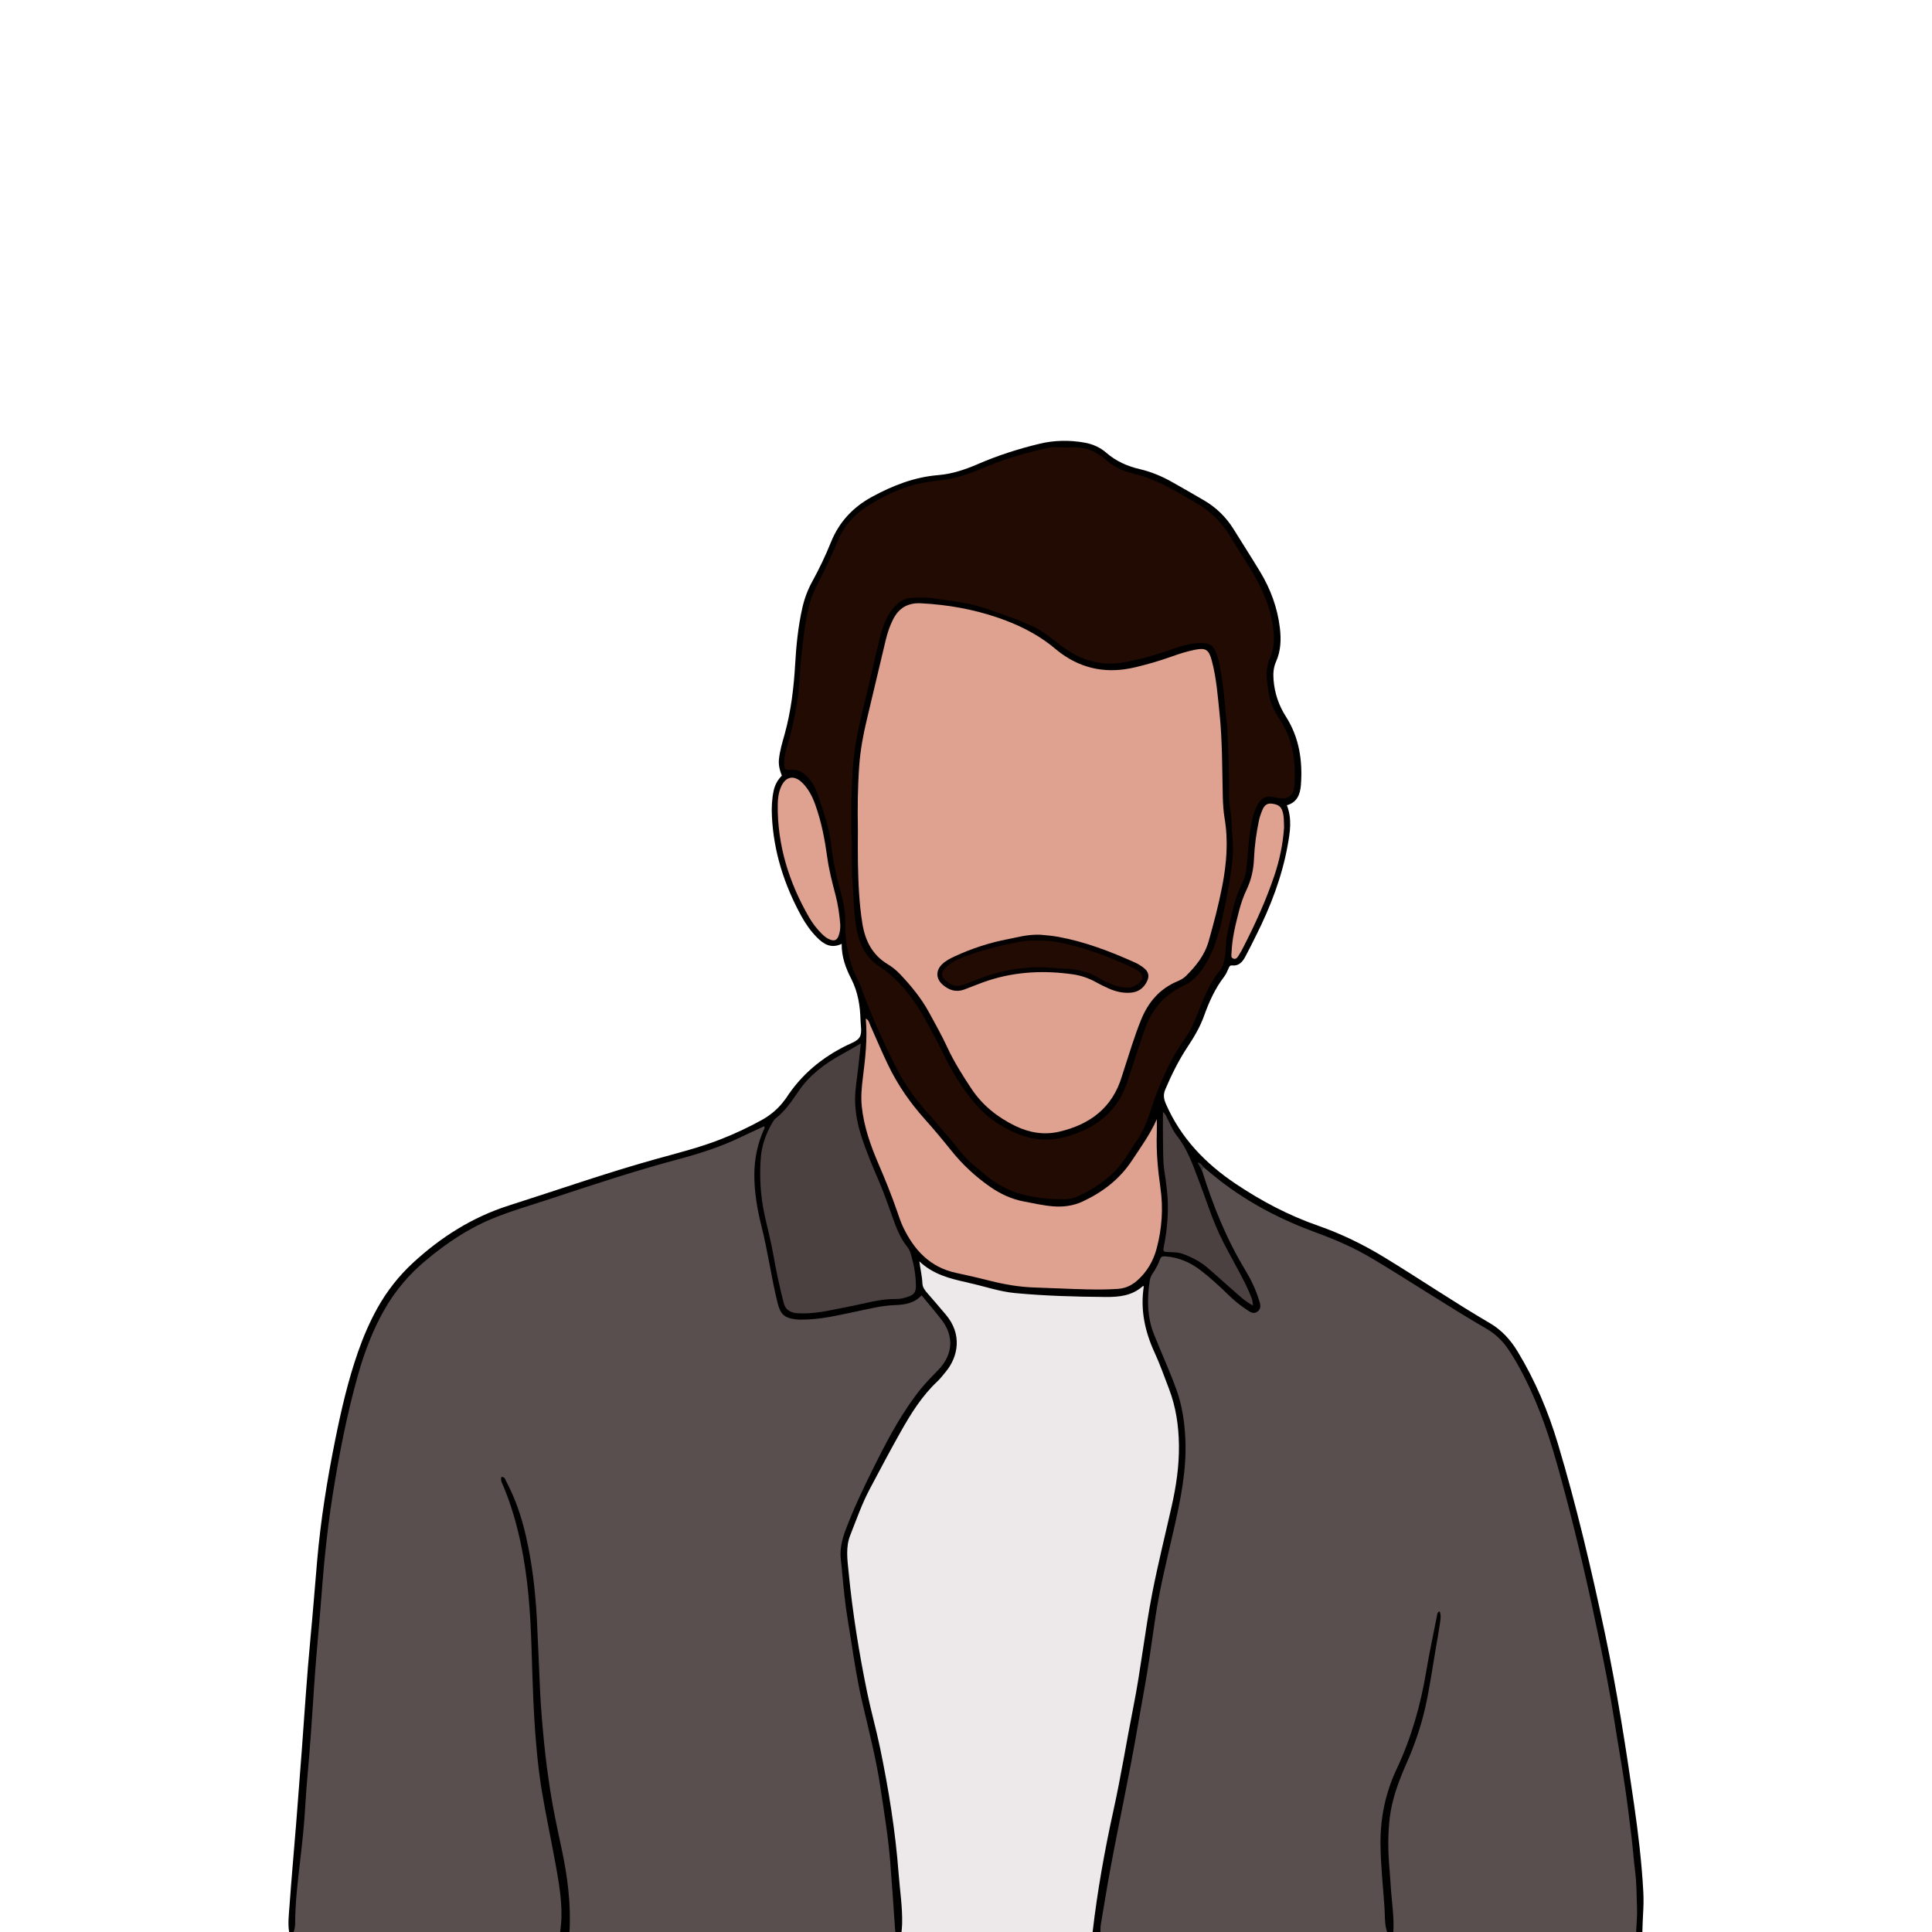 <?xml version="1.0" encoding="utf-8"?>
<!-- Generator: Adobe Illustrator 27.5.0, SVG Export Plug-In . SVG Version: 6.00 Build 0)  -->
<svg version="1.1" id="Design" xmlns="http://www.w3.org/2000/svg" xmlns:xlink="http://www.w3.org/1999/xlink" x="0px" y="0px"
	 viewBox="0 0 2000 2000" style="enable-background:new 0 0 2000 2000;" xml:space="preserve">
<rect style="fill:#FFFFFF;" width="2000" height="2000"/>
<g>
	<path style="fill:#594F4F;" d="M579.818,2000c-91.876,0-183.752,0-275.628,0c-1.616-11.501-1.386-23.142-0.114-34.523
		c4.645-41.56,9.48-83.108,12.174-124.838c2.24-34.714,4.635-69.423,7.088-104.118c2.091-29.578,5.361-59.106,7.424-88.684
		c4.088-58.589,12.651-116.457,24.966-173.821c8.122-37.835,17.669-75.184,35.311-110.014c13.432-26.517,32.21-48.357,55.292-66.862
		c26.893-21.56,56.703-37.447,89.588-47.699c46.933-14.632,93.207-31.342,140.562-44.642c20.542-5.769,41.194-11.129,61.351-18.234
		c14.557-5.131,28.583-11.419,42.483-18.048c2.194-1.046,4.311-2.284,6.642-2.993c1.744-0.53,3.713-1.554,5.263,0.168
		c1.472,1.635,0.759,3.656,0.026,5.361c-3.647,8.485-5.799,17.367-7.5,26.408c-3.884,20.655-1.113,41.05,3.53,61.057
		c6.599,28.433,11.553,57.188,17.891,85.663c3.452,15.508,7.809,19.191,23.775,19.652c11.99,0.346,23.65-2.15,35.337-4.196
		c22.039-3.858,43.541-10.698,66.127-11.567c6.544-0.252,12.818-2.151,18.166-6.195c3.17-2.398,5.91-2.21,8.449,0.791
		c8.013,9.471,16.954,18.258,22.788,29.38c8.229,15.688,6.701,32.456-5.693,45.037c-47.686,48.407-73.168,109.532-98.717,170.65
		c-5.867,14.034-3.599,28.693-2.078,43.19c6.153,58.637,16.685,116.43,30.694,173.751c9.093,37.206,14.456,75.278,17.73,113.557
		c2.045,23.913,3.822,47.849,5.971,71.753c0.315,3.507,0.665,7.057-1.932,10.019c-112.413,0-224.826,0-337.239,0
		c-2.574-2.911-2.494-6.516-2.327-9.997c1.214-25.334-2.951-50.067-8.12-74.702c-8.046-38.343-15.731-76.764-18.839-115.89
		c-1.644-20.703-3.25-41.406-4.058-62.19c-1.939-49.868-2.625-99.907-14.623-148.811c-4.436-18.082-10.361-35.595-18.873-52.151
		c12.587,28.682,19.252,58.936,23.583,89.78c4.586,32.657,6.102,65.541,6.723,98.478c1.02,54.076,5.313,107.822,15.889,160.965
		c5.743,28.859,12.526,57.567,14.349,87.062C583.825,1981.844,585.865,1991.467,579.818,2000z"/>
	<path style="fill:#594F4F;" d="M1435.887,2000c-98.902,0-197.804,0-296.706,0c-3.087-3.609-1.75-7.656-1.115-11.612
		c7.57-47.208,17.009-94.064,26.172-140.979c12.37-63.339,23.129-126.961,32.752-190.786c4.631-30.716,12.892-60.747,19.807-91.015
		c7.409-32.432,10.207-65.027,6.037-98.072c-2.916-23.108-12.983-43.94-21.84-65.071c-6.701-15.987-13.385-31.784-14.76-49.392
		c-1.468-18.796,3.498-35.678,13.467-51.354c1.831-2.88,4.552-3.186,7.774-3.016c18.345,0.97,32.494,10.411,45.863,21.876
		c11.27,9.666,21.246,20.798,33.325,29.509c3.947,2.847,8.345,8.285,13.407,4.342c4.642-3.616,0.754-9.071-0.886-13.424
		c-8.134-21.588-21.407-40.558-31.451-61.195c-9.854-20.248-16.258-41.743-24.037-62.744c-0.563-1.52-0.805-3.138-0.739-4.784
		c0.224-1.889,0.833-3.519,2.857-4.172c4.212-0.099,6.954,2.805,9.762,5.182c30.659,25.951,65.21,45.336,102.899,58.624
		c35.748,12.603,68.073,31.335,99.809,51.455c25.995,16.48,52.064,32.842,78.609,48.43c11.606,6.816,21.141,15.655,28.403,27.121
		c14.67,23.163,26.085,47.849,35.065,73.676c18.834,54.164,31.937,109.91,44.637,165.712
		c12.341,54.223,23.382,108.726,32.021,163.702c7.289,46.385,14.44,92.789,18.375,139.585c1.462,17.381,2.318,34.939,0.399,52.432
		c-0.24,2.188-0.536,4.287-2.113,5.969c-83.769,0-167.539,0-251.308,0c-4.617-7.954-2.569-16.955-3.229-25.338
		c-1.627-20.678-3.473-41.355-4.184-62.137c-1.012-29.596,4.837-57.518,17.248-84.07c16.324-34.923,24.261-72.005,29.784-109.794
		c2.025-13.853,4.955-27.551,6.821-41.433c-5.637,27.077-10.195,54.368-15.62,81.491c-4.966,24.828-13.724,48.298-24.363,71.08
		c-16.279,34.86-19.695,71.361-16.058,109.154c1.781,18.507,3.306,37.066,4.195,55.656
		C1437.059,1996.509,1437.236,1998.401,1435.887,2000z"/>
	<path style="fill:#EDE9EA;" d="M1131.075,2000c-65.935,0-131.869,0-197.804,0c-2.196-2.411-2.166-5.413-2.253-8.394
		c-2.162-74.252-13.186-147.215-30.96-219.3c-11.068-44.89-18.136-90.527-22.782-136.542c-1.678-16.621-5.229-33.12,1.529-49.535
		c7.297-17.725,13.65-35.847,23.232-52.565c9.941-17.344,18.523-35.416,28.293-52.86c12.353-22.056,28.268-41.273,44.889-60.218
		c17.803-20.292,17.027-39.525,0.207-60.56c-3.379-4.226-6.602-8.699-10.613-12.22c-10.896-9.564-13.411-22.271-14.523-35.663
		c-0.172-2.074-1.018-4.579,1.297-5.856c1.804-0.996,3.644,0.333,5.29,1.236c38.284,21.012,79.945,28.032,122.908,30.576
		c16.691,0.988,33.46,2.1,50.088,2.218c16.308,0.116,33.611,2.276,48.615-8.219c5.581-3.903,7.516-2.401,6.964,4.735
		c-1.597,20.663,1.919,40.3,10.534,59.166c3.923,8.59,6.741,17.684,10.664,26.279c17.992,39.41,19.693,80.312,11.547,122.149
		c-5.009,25.725-11.004,51.234-17.188,76.698c-7.152,29.452-10.712,59.521-15.665,89.36c-8.801,53.022-18.018,105.98-29.288,158.554
		c-8.552,39.894-16.129,79.962-21.278,120.457C1134.302,1993.265,1133.804,1997.025,1131.075,2000z"/>
	<path style="fill:#010001;" d="M1131.075,2000c4.937-42.386,12.422-84.355,21.593-125.998
		c7.838-35.589,13.552-71.563,20.643-107.278c7.729-38.932,11.874-78.445,19.47-117.362c5.887-30.164,13.34-60.023,20.103-90.016
		c4.703-20.859,7.822-41.873,7.546-63.359c-0.259-20.166-3.154-39.782-10.437-58.645c-4.759-12.327-9.085-24.865-14.619-36.84
		c-10.193-22.058-15.135-44.798-11.274-69.095c-0.688,0.052-1.054-0.035-1.213,0.108c-11.075,9.921-24.49,11.227-38.571,11.11
		c-31.333-0.26-62.639-1.123-93.833-4.075c-16.159-1.529-31.557-7.062-47.368-10.475c-0.791-0.171-1.557-0.454-2.347-0.626
		c-17.479-3.822-34.727-8.189-49.035-21.694c1.07,8.466,2.855,15.495,3.125,22.755c0.157,4.211,2.733,7.434,5.49,10.544
		c6.268,7.072,12.308,14.345,18.473,21.508c17.708,20.573,12.989,43.984,0.441,59.228c-2.916,3.543-5.711,7.253-9.04,10.378
		c-15.776,14.812-27.046,32.925-37.543,51.503c-11.147,19.727-21.709,39.787-32.334,59.804
		c-8.111,15.282-13.759,31.637-20.127,47.671c-4.999,12.587-2.972,25.528-1.712,38.426c4.096,41.939,10.762,83.494,19.25,124.742
		c3.912,19.009,9.272,37.72,13.213,56.725c8.937,43.096,15.967,86.49,19.286,130.441c1.32,17.491,4.112,34.876,3.614,52.489
		c-0.076,2.681-0.391,5.354-0.596,8.031c-2.162,0-4.324,0-6.485,0c-1.703-23.919-3.265-47.849-5.148-71.754
		c-2.073-26.321-6.394-52.347-10.306-78.445c-4.524-30.182-12.244-59.596-19.09-89.242c-4.664-20.199-7.873-40.688-11.038-61.181
		c-2.465-15.962-5.387-31.853-7.062-47.93c-0.809-7.766-1.682-15.527-2.34-23.307c-0.363-4.298-0.717-8.575-1.278-12.864
		c-1.396-10.667,0.919-20.953,4.624-30.893c8.116-21.773,18.091-42.722,28.39-63.532c12.696-25.655,25.904-50.986,42.828-74.208
		c5.102-7,10.606-13.613,16.589-19.85c2.992-3.119,6.061-6.164,9.015-9.319c14.415-15.395,15.718-34.08,3.126-50.717
		c-6.647-8.783-13.925-17.089-21.078-25.806c-7.632,8.366-17.824,9.731-27.575,10.069c-13.656,0.473-26.6,3.865-39.777,6.583
		c-18.709,3.859-37.323,8.52-56.627,8.448c-1.89-0.007-3.797,0.045-5.666-0.179c-12.602-1.506-16.509-5.176-19.567-17.698
		c-6.39-26.169-9.98-52.919-16.574-79.049c-4.426-17.54-7.427-35.313-7.326-53.501c0.089-16.126,3.248-31.573,9.87-46.297
		c0.417-0.927,1.252-1.793,0.355-3.477c-7.863,3.658-15.846,7.24-23.715,11.056c-20.727,10.051-42.555,17.096-64.707,23.002
		c-44.586,11.888-88.359,26.328-132.131,40.827c-20.733,6.868-41.757,12.829-61.972,21.235
		c-24.939,10.37-46.867,25.394-67.52,42.556c-17.427,14.481-31.879,31.449-43.079,51.081
		c-12.097,21.203-20.663,43.915-27.294,67.356c-11.527,40.749-19.578,82.236-26.237,124.024
		c-3.349,21.016-5.929,42.108-8.091,63.277c-1.971,19.304-3.291,38.649-4.901,57.977c-2.258,27.116-4.876,54.197-6.572,81.364
		c-0.956,15.325-2.117,30.643-3.135,45.969c-1.659,24.993-4.433,49.917-5.824,74.921c-1.094,19.669-3.301,39.212-5.584,58.725
		c-2.446,20.904-4.852,41.753-4.843,62.829c0.001,2.649-0.87,5.299-1.337,7.949c-1.621,0-3.243,0-4.864,0
		c-1.438-8.621-0.337-17.271,0.275-25.827c2.119-29.619,4.801-59.198,7.17-88.8c1.917-23.961,3.718-47.931,5.522-71.901
		c2.98-39.587,5.413-79.213,9.2-118.741c2.524-26.343,4.513-52.737,6.815-79.102c3.691-42.271,10.414-84.095,18.814-125.659
		c6.201-30.684,13.236-61.162,23.605-90.766c5.449-15.559,11.932-30.658,19.967-45.075c9.812-17.605,22.089-33.264,36.907-46.927
		c28.964-26.706,61.629-47.33,99.315-59.323c50.363-16.027,100.251-33.565,151.185-47.785c22.592-6.307,45.391-11.926,67.304-20.47
		c14.85-5.79,29.262-12.497,43.202-20.237c9.359-5.196,17.291-11.966,23.636-20.591c0.48-0.652,1.034-1.255,1.471-1.934
		c15.629-24.272,36.928-41.99,62.702-54.668c5.033-2.476,11.627-4.545,13.844-9.191c2.208-4.63,0.707-11.107,0.56-16.767
		c-0.389-14.956-2.659-29.432-9.636-43.018c-5.676-11.052-10.017-22.67-9.878-36.151c-11.03,5.221-18.732,0.305-25.719-6.791
		c-6.488-6.589-11.742-14.12-16.167-22.201c-17.614-32.164-28.559-66.299-30.339-103.137c-0.433-8.95-0.052-17.838,1.842-26.589
		c1.277-5.9,4.162-11.071,8.466-15.384c-2.173-5.479-3.645-11.012-3.02-17.061c0.922-8.931,3.559-17.449,5.93-26.009
		c6.593-23.804,9.464-48.111,10.871-72.693c1.111-19.401,3.079-38.726,7.358-57.749c2.147-9.546,5.464-18.629,10.166-27.191
		c7.281-13.257,13.816-26.87,19.457-40.897c8.414-20.924,22.753-36.303,42.516-47.058c21.549-11.726,43.905-20.478,68.665-22.497
		c14.357-1.171,27.945-5.773,41.146-11.487c20.595-8.915,41.897-15.737,63.697-20.975c15.427-3.707,31.002-3.915,46.624-1.139
		c8.434,1.499,16.074,4.922,22.479,10.496c10.055,8.751,21.703,13.9,34.525,16.896c11.632,2.718,22.601,7.231,32.995,13.08
		c11.288,6.352,22.531,12.787,33.706,19.336c12.577,7.371,22.739,17.276,30.454,29.678c9.125,14.669,18.451,29.217,27.405,43.989
		c10.899,17.982,18.056,37.357,20.56,58.332c1.428,11.961,1.024,23.729-3.979,34.952c-2.721,6.102-3.097,12.404-2.549,19.007
		c1.139,13.731,5.318,26.146,12.806,37.871c13.751,21.529,17.382,45.617,15.503,70.7c-0.724,9.662-3.879,18.015-14.511,21.042
		c5.543,14.161,3.225,28.112,0.726,41.901c-5.913,32.629-17.753,63.242-32.558,92.783c-3.747,7.476-7.386,15.013-11.384,22.354
		c-2.802,5.145-6.56,9.473-13.275,8.797c-2.565-0.258-3.096,1.186-3.911,3.039c-1.299,2.953-2.587,6.034-4.53,8.561
		c-9.498,12.359-15.72,26.305-20.934,40.868c-4.111,11.483-10.396,21.915-17.115,32.065c-9.119,13.775-16.373,28.497-22.848,43.681
		c-2.361,5.536-1.678,9.955,0.636,15.24c15.358,35.082,40.625,61.386,71.974,82.45c26.776,17.991,55.113,32.9,85.629,43.539
		c24.043,8.382,46.765,19.481,68.513,32.731c36.656,22.332,72.181,46.47,109.25,68.138c12.157,7.107,21.324,17.226,28.61,29.219
		c18.185,29.934,31.65,61.92,41.701,95.391c19.41,64.636,34.766,130.27,48.712,196.275c12.393,58.655,21.633,117.827,30.174,177.118
		c4.349,30.194,8.001,60.496,9.605,90.994c0.398,7.56,0.214,15.118-0.27,22.679c-0.396,6.186-0.497,12.392-0.729,18.588
		c-2.162,0-4.324,0-6.485,0c0.444-8.345,1.288-16.809,0.948-25.022c-0.511-12.359-0.291-24.795-1.874-37.135
		c-1.575-12.282-2.412-24.658-3.899-36.953c-2.165-17.906-4.351-35.818-7.023-53.653c-3.31-22.092-7.27-44.085-10.686-66.162
		c-4.244-27.42-9.627-54.62-15.248-81.779c-10.483-50.654-21.878-101.097-35.165-151.096c-8.727-32.839-17.597-65.654-30.891-97.034
		c-7.904-18.656-16.787-36.825-28.032-53.763c-5.933-8.938-13.422-16.315-22.619-21.663
		c-39.903-23.203-78.342-48.779-117.927-72.498c-18.385-11.016-37.808-19.645-57.88-26.929
		c-36.267-13.161-70.17-30.687-100.749-54.36c-5.54-4.289-10.848-8.878-16.264-13.328c-0.918-0.143-1.53-1.048-2.52-1.014
		c0.068,1.538-0.468,3.161,0.649,4.55c11.138,35.644,24.937,70.108,44.36,102.185c5.863,9.683,10.84,19.922,14.262,30.796
		c1.373,4.361,3.301,9.085-1.386,12.582c-4.489,3.349-8.302-0.104-11.759-2.363c-6.781-4.431-12.942-9.71-18.776-15.345
		c-9.127-8.815-18.414-17.459-28.513-25.161c-10.744-8.193-22.685-13.32-36.365-14.288c-3.019-0.214-4.504,0.325-5.505,3.077
		c-1.945,5.349-4.626,10.341-7.867,15.024c-1.574,2.275-2.439,4.894-2.823,7.531c-2.709,18.615-2.687,37.109,4.385,54.884
		c7.575,19.041,16.156,37.664,23.143,56.961c6.133,16.937,8.677,34.311,9.449,52.229c1.388,32.205-5.209,63.24-12.271,94.3
		c-6.626,29.139-13.945,58.143-18.483,87.72c-2.898,18.891-5.363,37.85-8.428,56.713c-3.238,19.928-7.045,39.763-10.448,59.665
		c-8.396,49.106-19.151,97.758-28.169,146.742c-3.509,19.062-6.614,38.199-9.811,57.317c-0.397,2.375-0.224,4.845-0.316,7.27
		C1136.479,2000,1133.777,2000,1131.075,2000z"/>
	<path style="fill:#010001;" d="M579.818,2000c3.476-22.218-0.063-44.07-3.901-65.813c-4.724-26.761-10.554-53.333-15.013-80.134
		c-2.557-15.369-4.307-30.902-5.703-46.477c-3.084-34.4-3.932-68.86-5.026-103.353c-1.118-35.232-3.604-70.443-10.811-105.13
		c-4.289-20.642-10.063-40.786-18.118-60.278c-1.277-3.091-3.354-6.129-2.226-9.836c3.66-0.307,4.045,2.662,5.067,4.595
		c9.26,17.507,15.613,36.087,20.068,55.342c6.757,29.207,10.199,58.815,11.691,88.752c1.195,23.96,2.123,47.927,3.201,71.888
		c0.798,17.73,2.347,35.446,4.064,53.142c1.64,16.897,3.849,33.688,6.438,50.447c3.166,20.496,7.587,40.751,11.91,61.017
		c6.042,28.318,9.745,56.814,8.088,85.838C586.303,2000,583.06,2000,579.818,2000z"/>
	<path style="fill:#010101;" d="M1435.887,2000c-2.789-8.341-2.085-17.156-2.674-25.668c-1.507-21.767-3.949-43.469-4.132-65.363
		c-0.228-27.253,5.191-53.179,16.698-77.608c15.303-32.487,24.919-66.491,30.764-101.793c3.208-19.376,7.432-38.583,11.195-57.867
		c0.248-1.271,0.205-2.692,2.543-3.673c1.728,4.164,0.935,8.344,0.373,12.3c-1.286,9.056-2.943,18.06-4.495,27.077
		c-3.516,20.419-6.317,40.953-10.967,61.186c-4.429,19.27-10.826,37.806-18.768,55.863c-8.159,18.552-15.426,37.353-17.818,57.722
		c-2.057,17.512-1.739,35.041-0.226,52.501c0.673,7.769,1.087,15.595,1.704,23.355c1.108,13.944,3.178,27.897,2.288,41.968
		C1440.211,2000,1438.049,2000,1435.887,2000z"/>
	<path style="fill:#3D3839;" d="M1244.502,1212.161c-1.505-2.749-3.009-5.497-4.791-8.752c3.728,0.536,4.957,3.177,6.661,5.217
		C1244.906,1209.359,1244.641,1210.727,1244.502,1212.161z"/>
	<path style="fill:#220B03;" d="M1102.685,463.346c11.141-0.742,22.18-0.608,32.071,5.643c2.956,1.868,6.21,3.458,8.7,5.834
		c8.481,8.091,18.79,12.783,29.848,15.434c17.543,4.206,33.333,12.136,48.786,21.002c5.371,3.082,10.639,6.346,16.04,9.371
		c15.181,8.502,26.939,20.396,35.86,35.293c6.5,10.854,13.429,21.45,20.027,32.246c11.739,19.207,21.131,39.148,23.946,62.025
		c1.366,11.101,1.049,21.345-3.408,31.455c-5.184,11.76-3.149,23.672-1.241,35.688c1.557,9.806,5.603,18.558,11.009,26.607
		c14.088,20.979,17.232,44.42,15.723,68.802c-0.488,7.894-3.358,14.681-15.117,13.534c-2.434-0.237-4.749-0.74-7.12-1.26
		c-7.058-1.549-11.759,0.935-15.486,7.229c-4.354,7.355-6.013,15.491-7.462,23.723c-2.654,15.086-3.141,30.405-4.89,45.589
		c-0.888,7.71-5.126,14.138-7.847,21.127c-5.597,14.378-8.352,29.427-11.741,44.365c-1.983,8.74-0.739,17.687-2.895,26.405
		c-0.999,4.039-2.053,8.027-4.571,11.068c-12.656,15.288-18.637,33.907-26.025,51.769c-2.612,6.315-5.721,12.343-9.554,17.73
		c-17.423,24.479-28.695,51.758-37.762,80.109c-3.148,9.843-7.544,19.086-13.378,27.552c-7.473,10.845-13.658,22.688-23.255,31.941
		c-11.362,10.955-24.484,19.379-39.029,25.494c-3.192,1.342-6.579,2.095-10.195,2.228c-15.172,0.557-30.008-1.033-44.779-4.73
		c-16.136-4.039-29.832-12.24-42.047-23.036c-4.236-3.744-8.771-7.111-12.931-10.956c-9.36-8.652-16.246-19.386-24.809-28.7
		c-5.452-5.93-10.267-12.447-15.74-18.355c-13.802-14.9-25.826-31.101-35.043-49.17c-14.211-27.859-26.9-56.421-37.54-85.861
		c-0.639-1.769-1.565-3.44-2.411-5.129c-9.453-18.88-13.819-38.962-13.398-59.978c0.23-11.493-2.046-22.414-5.092-33.347
		c-4.466-16.034-7.859-32.293-9.681-48.875c-0.969-8.821-3.175-17.448-5.701-25.938c-2.766-9.296-5.928-18.478-9.099-27.647
		c-1.778-5.14-4.644-9.805-8.192-13.861c-4.698-5.37-10.041-9.43-18.058-8.873c-6.6,0.459-7.631-0.85-7.463-7.411
		c0.244-9.511,3.674-18.402,6.067-27.473c3.907-14.814,6.932-29.728,8.691-45c1.416-12.292,1.439-24.648,2.969-36.912
		c2.622-21.02,3.989-42.234,10.972-62.502c1.154-3.349,2.591-6.519,4.184-9.631c8.344-16.304,16.35-32.741,23.401-49.677
		c6.181-14.847,17.149-26.196,30.551-34.699c17.603-11.168,36.42-19.944,57.109-23.845c8.151-1.537,16.468-2.171,24.663-3.5
		c14.726-2.389,28.412-8.066,42.094-13.714c20.458-8.447,41.702-14.376,63.279-19.01
		C1091.134,462.356,1097.016,463.346,1102.685,463.346z"/>
	<path style="fill:#DFA290;" d="M1197.534,1158.53c0,4.856,0.142,9.718-0.025,14.569c-0.655,18.965,1.076,37.748,3.76,56.498
		c3.022,21.116,1.604,42.057-3.857,62.644c-3.463,13.054-9.999,24.449-20.276,33.456c-5.626,4.93-11.966,7.969-19.657,8.526
		c-10.806,0.783-21.611,0.761-32.403,0.526c-17.821-0.388-35.628-1.375-53.447-1.904c-16.011-0.476-31.647-3.123-47.139-7.069
		c-11.5-2.93-23.074-5.603-34.683-8.068c-27-5.734-43.463-23.632-54.857-47.314c-2.563-5.327-4.371-11.035-6.312-16.642
		c-5.744-16.585-12.333-32.814-19.258-48.947c-8.201-19.107-15.154-38.674-17.293-59.621c-1.026-10.054-0.026-20.001,1.198-29.888
		c2.486-20.094,4.865-40.159,2.94-60.817c3.253,1.464,3.592,4.402,4.623,6.718c6.256,14.049,12.193,28.227,18.916,42.083
		c9.759,20.11,22.364,38.197,37.169,54.797c9.537,10.692,18.733,21.658,27.682,32.834c11.741,14.662,25.344,27.301,40.782,37.964
		c10.555,7.29,21.987,12.55,34.699,14.932c10.079,1.888,20.076,4.212,30.337,5.011c10.712,0.834,21.039-0.642,30.788-5.241
		c20.408-9.628,37.773-22.846,50.399-41.956C1180.81,1187.71,1190.687,1174.246,1197.534,1158.53z"/>
	<path style="fill:#4B4141;" d="M891.109,1080.179c-0.937,8.835-1.717,16.176-2.493,23.517c-1.242,11.762-3.539,23.534-3.43,35.283
		c0.114,12.298,2.461,24.527,6.225,36.463c5.203,16.495,12.005,32.289,18.813,48.144c5.628,13.106,10.105,26.708,15.015,40.119
		c3.536,9.657,7.469,19.077,14.051,27.166c2.229,2.739,3.28,5.998,4.231,9.459c2.872,10.456,4.737,20.947,4.61,31.859
		c-0.06,5.168-2.127,7.921-6.728,9.663c-4.342,1.644-8.94,2.945-13.354,2.846c-16.702-0.374-32.426,4.687-48.525,7.719
		c-16.63,3.133-33.088,7.594-50.231,7.185c-2.69-0.064-5.349-0.053-8.02-0.777c-5.425-1.47-8.559-4.441-10.04-10.228
		c-4.206-16.434-7.738-33.001-10.671-49.689c-2.426-13.798-6.031-27.319-9.01-40.985c-4.285-19.652-5.484-39.544-3.97-59.477
		c0.964-12.696,5.307-24.722,11.746-35.837c0.943-1.627,1.863-3.48,3.293-4.578c10.034-7.711,16.977-18.083,23.934-28.291
		c11.42-16.756,26.941-28.422,44.372-38.028C877.059,1088.335,883.088,1084.772,891.109,1080.179z"/>
	<path style="fill:#4B4141;" d="M1297.15,1351.51c-7.507-3.829-12.936-9.037-18.565-13.917c-9.769-8.469-19.228-17.299-29.1-25.643
		c-7.46-6.306-16.099-10.71-25.319-14.012c-4.703-1.684-9.515-1.615-14.363-1.769c-5.801-0.184-6.054-0.547-4.942-6.094
		c2.813-14.026,4.231-28.167,4.086-42.494c-0.12-11.885-1.846-23.618-3.6-35.281c-1.54-10.241-1.202-20.426-1.408-30.642
		c-0.198-9.842-0.043-19.692-0.043-30.483c2.976,2.241,3.479,4.695,4.546,6.722c3.141,5.961,5.523,12.393,9.755,17.685
		c11.127,13.913,16.667,30.579,22.898,46.794c7.05,18.345,12.843,37.155,21.136,55.05c6.018,12.987,13.177,25.342,19.89,37.945
		c4.82,9.049,9.512,18.143,13.298,27.687C1296.417,1345.574,1296.754,1348.123,1297.15,1351.51z"/>
	<path style="fill:#DFA290;" d="M869.852,957.304c0.117,4.11-0.379,8.149-1.935,11.931c-1.698,4.127-4.2,5.052-8.44,3.507
		c-3.376-1.23-6.102-3.437-8.615-5.922c-5.216-5.16-9.697-10.934-13.347-17.269c-20.74-36.004-32.819-74.443-32.408-116.352
		c0.062-6.264,0.796-12.42,3.225-18.229c4.699-11.238,13.567-13.107,22.162-4.667c6.503,6.387,10.473,14.326,13.512,22.799
		c6.32,17.625,9.817,35.918,12.358,54.373c1.774,12.889,4.945,25.416,8.283,37.925C867.442,935.878,869.02,946.526,869.852,957.304z
		"/>
	<path style="fill:#DFA290;" d="M1329.256,856.56c-1.123,16.877-4.539,33.584-10.125,50.098
		c-8.666,25.619-19.786,50.069-32.109,74.047c-1.476,2.871-2.996,5.741-4.765,8.434c-1.282,1.952-2.783,4.397-5.722,3.102
		c-2.503-1.102-1.753-3.518-1.673-5.682c0.549-14.93,4.079-29.314,7.81-43.669c1.97-7.581,4.498-14.971,7.867-22.037
		c4.831-10.135,7.133-20.752,7.6-31.984c0.549-13.197,2.394-26.301,5.059-39.247c0.808-3.925,2.199-7.788,3.793-11.476
		c1.675-3.874,4.238-6.814,9.252-6.222c5.073,0.598,9.315,1.755,11.234,7.415C1329.358,844.889,1329.005,850.5,1329.256,856.56z"/>
	<path style="fill:#010001;" d="M881.398,863.454c0-16.638-0.456-29.628,0.141-42.57c0.496-10.74,0.735-21.554,1.805-32.203
		c1.74-17.322,5.067-34.464,9.278-51.431c6.275-25.281,11.753-50.76,18.002-76.048c3.237-13.099,7.429-25.859,17.923-35.53
		c4.001-3.687,8.544-6.276,13.539-6.616c8.554-0.582,17.163-0.819,25.804,0.536c11.115,1.744,22.302,2.861,33.363,5.18
		c16.16,3.389,31.416,9.392,46.844,14.933c6.076,2.182,11.971,4.867,17.964,7.286c12.7,5.126,22.762,14.27,33.535,22.262
		c19.332,14.344,40.329,20.696,64.478,16.252c14.857-2.734,29.302-6.581,43.573-11.458c11.926-4.076,23.786-8.768,36.789-8.359
		c8.62,0.271,11.741,2.613,14.852,10.909c3.913,10.433,4.811,21.397,6.526,32.272c2.178,13.809,2.255,27.8,4.455,41.578
		c0.169,1.061,0.176,2.151,0.224,3.228c0.999,22.619,2.116,45.228,1.71,67.89c-0.173,9.667,2.299,19.225,2.6,28.802
		c0.386,12.267,2.35,24.319,1.27,36.911c-1.595,18.593-5.14,36.681-8.947,54.764c-3.375,16.027-7.185,32.165-14.273,46.973
		c-6.18,12.911-14.459,25.322-27.849,31.534c-21.116,9.796-33.542,25.885-40.868,47.429c-5.895,17.336-11.547,34.749-17.217,52.152
		c-8.243,25.298-25.166,41.928-49.446,51.921c-10.321,4.247-20.855,7.13-31.979,7.576c-18.161,0.728-34.224-5.51-49.561-14.704
		c-21.543-12.914-35.607-32.389-48.319-53.238c-7.325-12.014-12.771-24.987-19.491-37.296c-6.839-12.529-13.11-25.533-21.385-37.07
		c-10.153-14.154-21.574-27.445-36.658-37.091c-14.635-9.359-20.864-24.19-23.745-40.553c-2.661-15.117-2.428-30.527-3.749-45.745
		C881.009,895.825,882.348,877.809,881.398,863.454z"/>
	<path style="fill:#DFA290;" d="M888.09,859.326c-0.426-22.416-0.218-44.826,1.429-67.194c1.172-15.916,4.076-31.556,7.788-47.066
		c6.591-27.537,13.068-55.1,19.634-82.643c1.755-7.363,4.182-14.486,7.607-21.28c6.008-11.917,15.493-17.302,28.873-16.612
		c27.386,1.413,54.065,6.086,80.073,15.037c19.311,6.646,37.38,15.386,53.63,27.775c3.86,2.943,7.459,6.236,11.386,9.081
		c23.107,16.742,48.597,20.951,76.169,14.452c13.149-3.1,26.09-6.846,38.795-11.422c7.625-2.746,15.36-5.146,23.3-6.765
		c11.312-2.307,14.557-0.335,17.584,10.861c4.884,18.066,6.209,36.672,8.127,55.19c2.953,28.518,2.625,57.153,3.339,85.754
		c0.188,7.543,0.619,15.157,1.873,22.581c3.974,23.537,2.069,46.752-2.393,69.993c-3.719,19.368-8.727,38.374-14.121,57.326
		c-4.166,14.635-13.217,25.775-23.671,36.116c-2.52,2.493-5.707,4.08-8.946,5.456c-18.221,7.744-29.931,21.565-37.26,39.582
		c-6.923,17.018-12.103,34.625-17.823,52.049c-0.757,2.307-1.501,4.619-2.206,6.942c-9.798,32.283-32.936,49.5-64.581,56.939
		c-15.91,3.74-31.257,1.098-45.69-5.921c-18.244-8.873-33.802-21.165-45.221-38.273c-9.301-13.935-18.199-28.097-25.247-43.333
		c-5.671-12.262-12.307-24.007-18.766-35.856c-7.961-14.604-18.372-27.286-29.705-39.306c-3.916-4.153-8.324-7.759-13.187-10.684
		c-15.843-9.53-23.223-24.278-26.097-41.819c-3.457-21.103-4.271-42.414-4.656-63.742C887.925,881.476,888.09,870.4,888.09,859.326z
		"/>
	<path style="fill:#030102;" d="M1076.816,967.62c3.827,0.431,11.408,0.831,18.811,2.2c27.748,5.13,53.911,15.133,79.521,26.682
		c3.166,1.428,6.205,3.34,8.928,5.499c5.09,4.035,6.022,8.568,3.071,14.346c-3.434,6.724-8.922,10.674-16.588,11.292
		c-8.002,0.645-15.574-1.144-22.818-4.35c-4.434-1.962-8.812-4.098-13.045-6.461c-7.633-4.26-15.695-7.01-24.365-8.236
		c-29.261-4.14-58.142-2.841-86.416,6.169c-8.718,2.778-17.147,6.453-25.749,9.608c-8.537,3.132-15.931,0.67-22.428-5.107
		c-7.031-6.252-7.168-14.626-0.385-21.171c3.736-3.605,8.343-5.93,13.003-8.087c17.695-8.191,36.097-14.224,55.266-17.842
		C1053.403,970.314,1062.994,967.236,1076.816,967.62z"/>
	<path style="fill:#220B03;" d="M1073.46,973.832c15.452-0.74,29.481,2.979,43.511,6.778c17.993,4.872,35.096,12.102,52.151,19.469
		c1.732,0.748,3.453,1.578,5.046,2.582c3.8,2.393,8.672,4.137,8.433,9.767c-0.166,3.909-8.288,9.652-13.6,9.921
		c-8.011,0.406-15.437-1.998-22.583-5.284c-6.59-3.031-12.527-7.337-19.475-9.728c-7.164-2.465-14.379-4.229-22.015-4.451
		c-11.287-0.327-22.486-2.065-33.846-1.631c-20.628,0.789-40.452,4.944-59.537,12.797c-5.209,2.143-10.482,4.092-15.887,5.794
		c-7.453,2.348-12.618-1.09-17.508-5.425c-3.883-3.441-3.826-7.457-0.354-11.364c4.573-5.146,10.408-8.587,16.706-11.107
		c19.003-7.605,38.736-12.65,58.794-16.592C1060.235,973.996,1067.149,973.436,1073.46,973.832z"/>
</g>
</svg>
